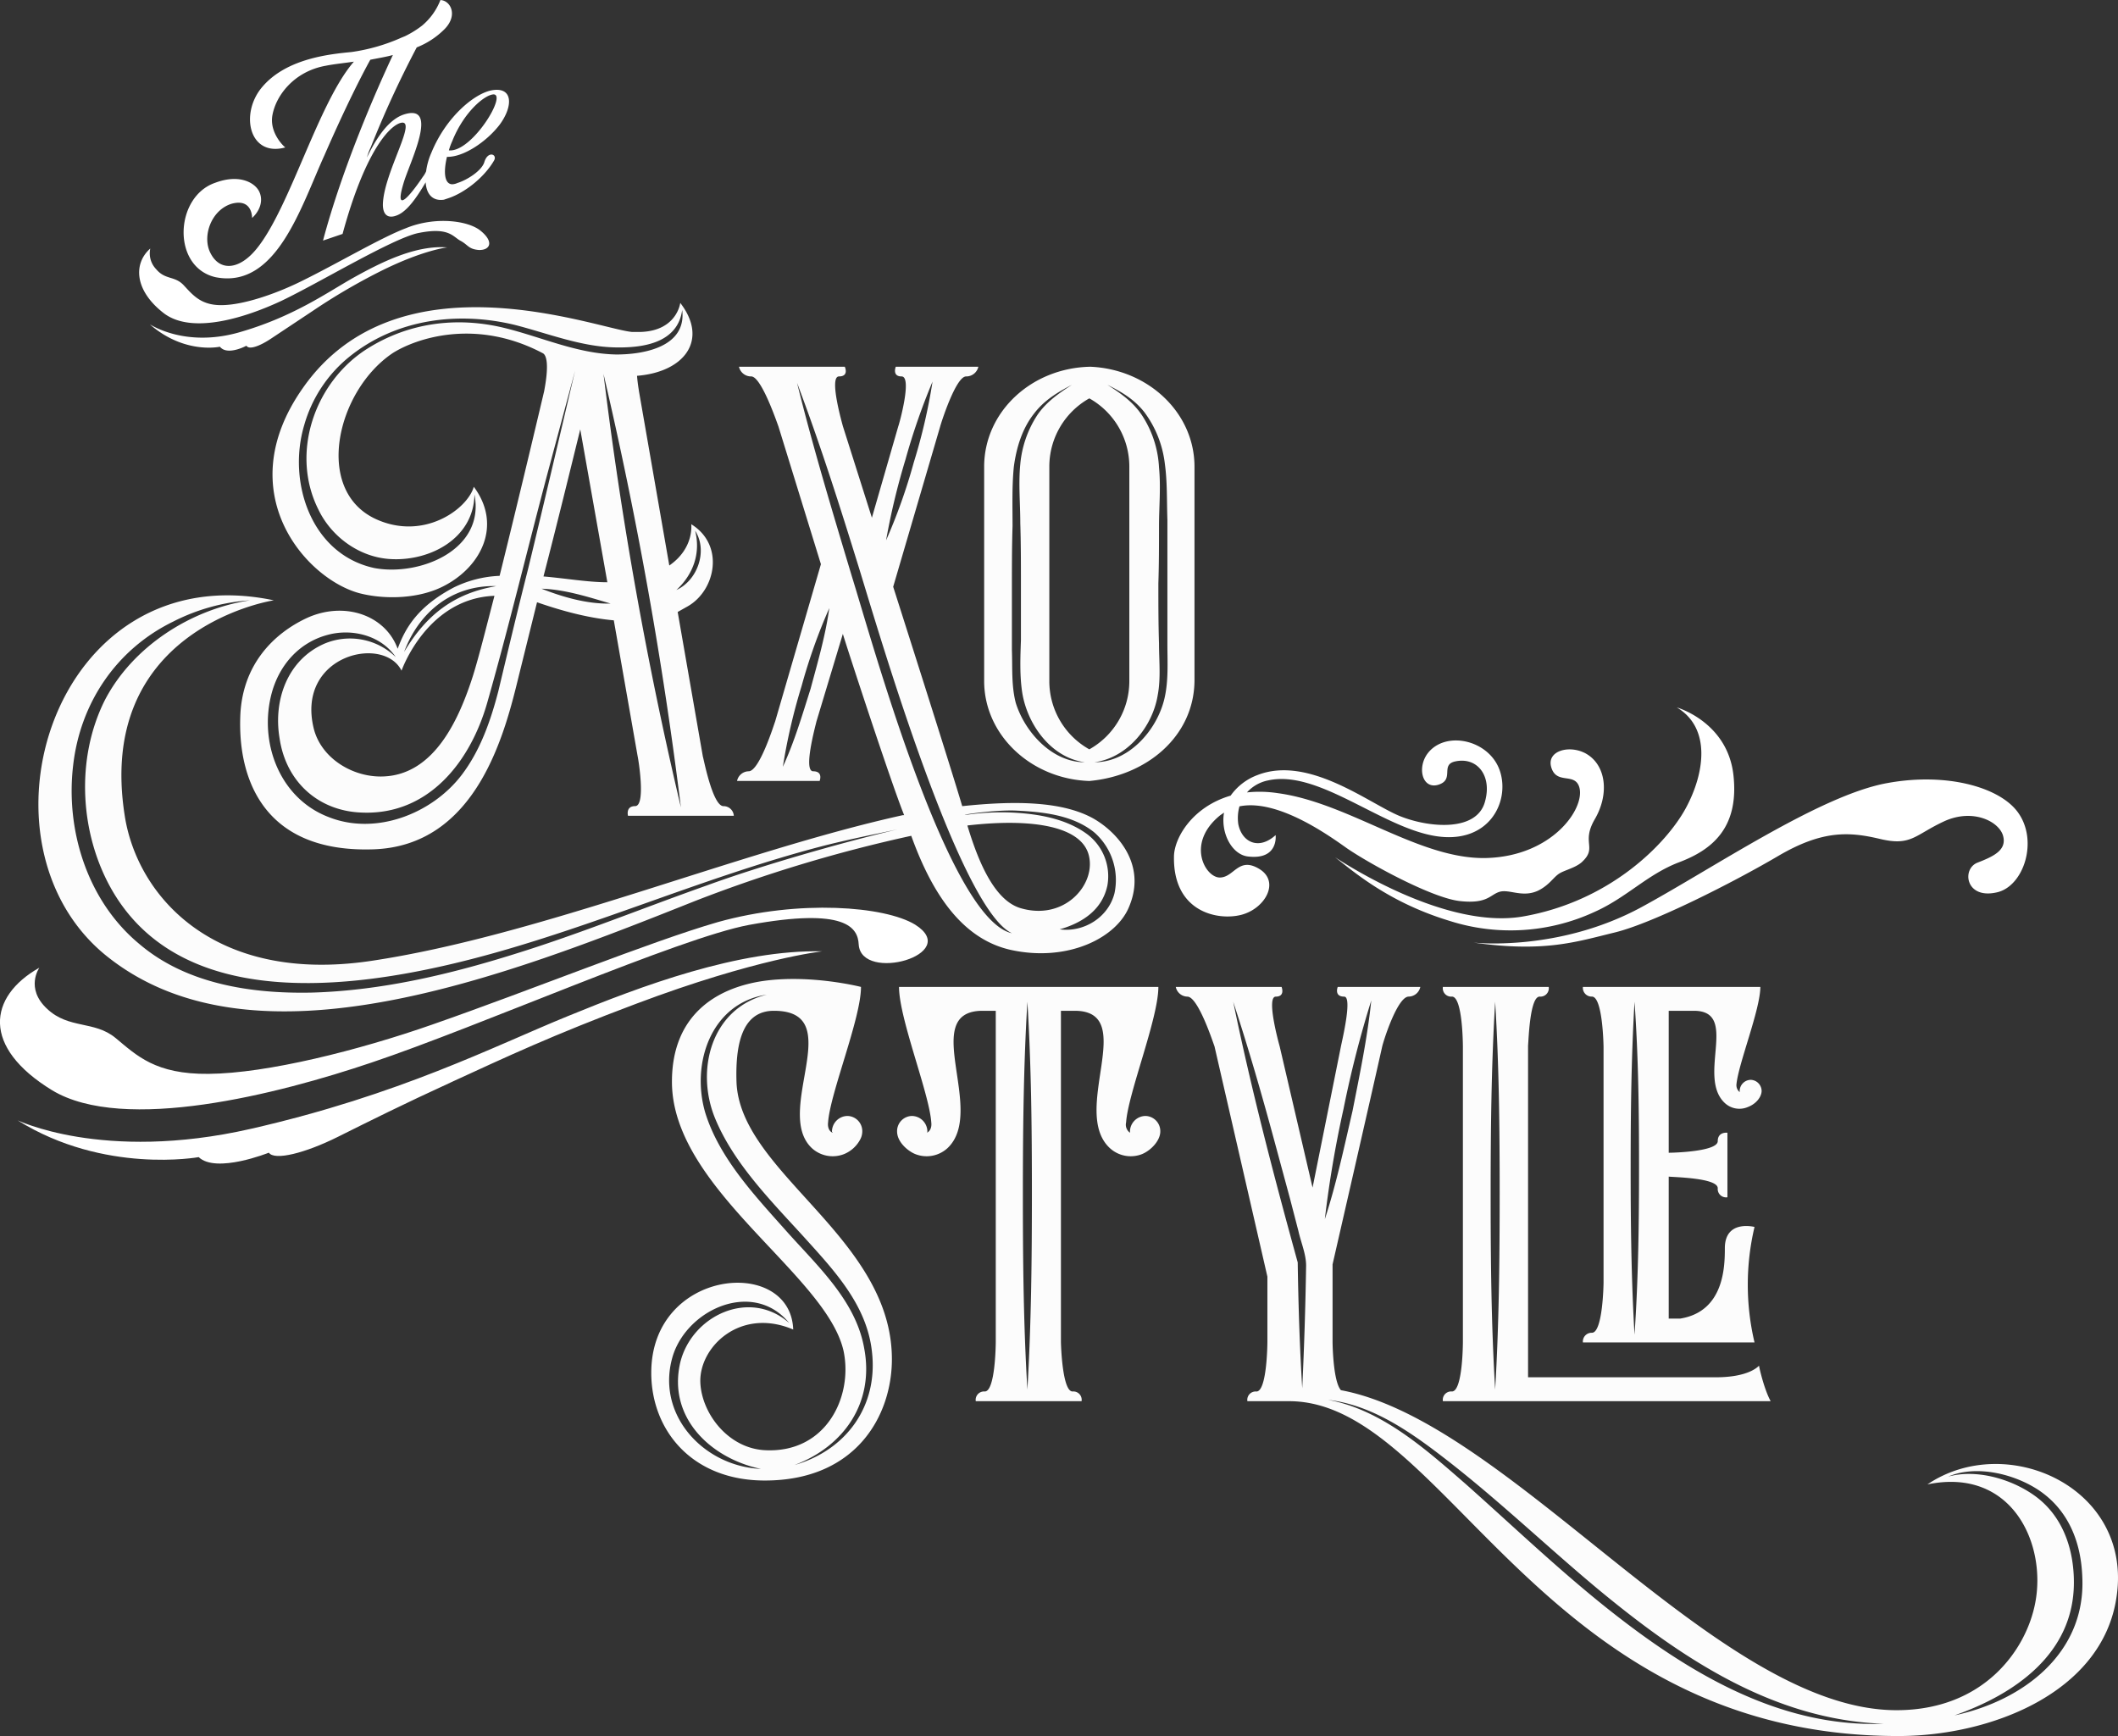 <svg id="Layer_1" data-name="Layer 1" xmlns="http://www.w3.org/2000/svg" viewBox="0 0 656.54 538.1"><rect x="0" y="0" width="656.54" height="538.1" fill="#333333" stroke="none"/><path d="M415.85-655.13h-32.8s-.8-3,2.2-3c3.4,0,1-14.6.8-15.4l-7.4-42.19c-6.8-.6-14.6-2.4-23.8-5.6l-5.6,22.6c-4.2,17.2-12.8,53.39-45.8,54-33,.8-41.2-21.4-40.6-40.79.4-16.4,10.4-26.2,20.8-31,11.6-5.2,24.2-.8,28,9.6,2.4-6.6,6.4-13.2,17.4-19a35.5,35.5,0,0,1,14.2-3.6c6.6-26.6,13.8-57.2,13.8-57.2,1.8-9.4.4-11.4-.4-11.8-20.8-11-39.4-4.6-46.6,0-17.2,11.6-24.4,42-5.6,51.2,15,7.2,28.8-2.8,30.8-9.8,8.8,11.8,2.4,24.6-9,30.6-7.8,4.2-18.6,4.4-26.4,2.4-16.6-4.4-40.4-31.2-17.6-63.6,29.6-42.4,91.2-18.4,102-17.4h2.8c11.2-.4,12.2-9,12.2-9,8.8,11.4,1.4,21.4-13.4,22.6.2,2.6.6,4.6.6,4.8l9.4,54c7.8-5.4,6.8-12.8,6.8-12.8,10.4,6.4,7.6,20.4-1,25.4l-3.2,1.8,7.8,44.79c.2.41,3,15.4,6.4,15.4A3.18,3.18,0,0,1,415.85-655.13Zm-58-105.19c-6.2,23.4-11.8,46.8-18.4,70-5.2,18.39-18.2,35-38.8,34.19-13.4-.4-23.6-9.4-25.6-23-2-11.8,2.4-24.4,14-29.4a20.37,20.37,0,0,1,22,4.2c-4.6-6.8-13.8-9-21.4-6.8-8.6,2.4-14.6,9.2-17,17.8-4.2,15.39,2.4,32.79,17.6,38.59,14.6,5.8,32-1,41.2-13,5.8-7.6,9-16.79,11.4-26,3-12.59,6-25.19,9.2-37.79,5-20.6,9.8-41.2,14.6-61.6Zm-48.6,25.6c-9.6-.6-18.2-7-22.2-15.4-8.8-17.6-1-39.6,15.2-49.8,13-8.2,28-10,42.6-6.4,11.4,2.8,22.6,8,34.6,8.2,8.6,0,21.8-2.4,20.4-13.8-1.4,10.2-12,11.8-20.8,11.6-10.6-.2-21-4.4-31.2-7-17.6-4.2-36.4-1.8-50.8,9.6a41.94,41.94,0,0,0-14.4,21.6c-5.2,17.6,2.2,40,21.8,44.2,14,2.6,34.4-5.6,31-22.8C335.25-741.12,321.65-733.92,309.25-734.72Zm32.4,11.4c-21,.8-28.8,23.2-28.8,23.2-5.6-11.2-32.8-4.8-27.2,18,2.4,9.39,12.4,15.19,21.6,14.79,16-.6,23.6-18.19,27.8-31.39C336.85-704.52,339.05-713.32,341.65-723.32Zm.6-3c-13.6-.4-24,8-28.6,20.4C320.45-717.32,329.05-724.12,342.25-726.32Zm35.4,5.4c-6.8-2-14.2-4.4-21.4-4.6C362.85-722.92,370.45-720.72,377.65-720.92Zm-1-6.6-8.4-47.4c-2.8,11.4-7.2,29.4-11.4,45.6C363.85-728.72,370.65-727.52,376.65-727.52Zm22.8,69.79a1278.06,1278.06,0,0,0-24-134.39A1227.56,1227.56,0,0,0,399.45-657.73Zm4.4-85.79c1.8,7-.6,13.6-5.8,18.4C404.65-728.12,407.85-737.32,403.85-743.52Z" transform="translate(-188.38 908)" style="fill:#fcfcfc"/><path d="M538.45-627.13c-3.8,9.8-19,17.4-36.6,13.6-15.6-3.4-24.8-18.2-31-35.4a448.94,448.94,0,0,0-67,20.2c-59.2,23.6-136.2,53.6-182,17.4-44.2-34.8-17.2-125,51.4-110.59-2.6.4-55.2,9.8-46.2,66.79,3.8,24.6,27.4,52.2,76.2,45,52.4-7.8,114.2-34,165-45.2h.4c-4.2-10.4-18.4-54-19-56.19l-8.2,27.19c-.2,1-4.2,15.4-1,15.4s2,3,2,3h-25.6a3.75,3.75,0,0,1,3.6-3c3.4,0,8-15,8.2-15.4l14.2-48.79-13.2-42.8c-.2-.4-5.2-15.4-8.4-15.4a3.83,3.83,0,0,1-3.8-3h32.8s1.4,3-1.8,3,1,14.6,1.2,15.4l9,28.4,8.2-28.4c.2-.4,4.4-15.4,1-15.4-3,0-1.8-3-1.8-3h25.6a3.83,3.83,0,0,1-3.8,3c-3.2,0-7.8,14.6-8,15.4l-14.6,49.8s18,56.39,21.4,68c17-1.8,31.2-1.4,40.6,3.8C534.65-650.13,543.84-640.13,538.45-627.13Zm-296.4-88.19c-17.6,8.6-28.8,25.2-31,44.59-2.4,20.4,4.6,42.2,20.6,55.4,14.6,12.4,34.8,15.4,53.4,15,21.4-.6,42.6-5.6,63-12,20-6.2,39.6-14.2,59.4-21.2,16.4-6,41.4-13.2,59.2-17.4-5.6,1.2-13.8,2.8-22.6,5-39.6,10.2-77,27.8-116.8,37-34.6,8-83.8,12.8-104.4-23.6-9.8-17.4-11-40.4-2-58.39,8.6-16.6,26.6-28.2,45-31A61.31,61.31,0,0,0,242.05-715.32Zm194.8,20a180.91,180.91,0,0,0-5.8,25c3.6-7.79,6-16,8.6-24.19,2.2-8.2,4.6-16.4,5.8-25A174.09,174.09,0,0,0,436.85-695.32Zm15.6-34c6.2,19.8,29.8,106.19,49.6,110.59-16.2-7.6-41-92.39-47.2-112.59-6-19.4-12.2-39-19.4-58C440.45-769.12,446.45-749.32,452.45-729.32Zm16.6-36.2a216.4,216.4,0,0,0-6,25,174.09,174.09,0,0,0,8.6-24.2,174.57,174.57,0,0,0,5.8-25A203.51,203.51,0,0,0,469.05-765.52Zm-2.4,114.59a.7.7,0,0,1,.4-.2A.7.7,0,0,0,466.65-650.93Zm67.2,19.8a19.62,19.62,0,0,0-6.2-18.8c-6.6-5.4-15.8-6.4-24-6.8-7.4-.4-20.2,1.8-15,1.2a76.59,76.59,0,0,1,13.6-.6c7.8.4,16.4,1.8,23,6.6a16.29,16.29,0,0,1,6.4,16c-1.61,7.6-7.8,11.6-14.8,13.6C524.45-618.93,532-623.73,533.85-631.13Zm-7.8-11c-1.6-9.6-17-12.4-37.8-10,3.6,12,8.6,23.2,16.4,25.6C518.05-622.53,527.65-633.33,526.05-642.13Z" transform="translate(-188.38 908)" style="fill:#fcfcfc"/><path d="M558.65-763.32v66.4c-.2,17.19-14.8,29.39-32.6,31-18-.6-32.6-14.19-32.6-31v-66.4c0-17,14.6-30.6,32.8-31h.2C544.25-793.52,558.65-780.12,558.65-763.32Zm-49.8-16.4c-3.6,4.6-5.4,10.4-6.2,16.4-.6,6-.4,12.4-.4,18.4-.2,6.4-.2,12.6-.2,18.8v19.6c.2,5.4-.2,11,1.2,16.4,2.8,9,11.2,18.39,21.4,18.39-10.4-1.39-17.8-11.6-19.4-21.59-.8-5.2-.6-10.8-.4-16.2v-17.6c0-6.2,0-12.6-.2-18.8,0-6-.6-12.2,0-18.2a33.17,33.17,0,0,1,5.4-15.4c2.8-4,6.6-6.6,10.6-9.2C516.05-786.32,512.05-783.92,508.85-779.72Zm29.6,16.4a24.23,24.23,0,0,0-12.4-21.2,24.23,24.23,0,0,0-12.4,21.2v66.4a24.22,24.22,0,0,0,12.4,21.19,24.22,24.22,0,0,0,12.4-21.19Zm4.4-15.2a32.39,32.39,0,0,1,4.8,15.4c.6,6.2,0,12.2,0,18.2s0,11.8-.2,17.8c0,6.2,0,12.4.2,18.6,0,5.2.6,10.8-.4,16-1.6,9.79-9.4,19.4-19.6,20.79,10.6,0,19.2-9.79,21.6-19.39,1.4-5.6,1-11.6,1-17.4v-38.4c-.2-5.8,0-11.6-.8-17.4a33.07,33.07,0,0,0-6.4-16c-3.2-4-7-6.2-11.4-8.4C536.05-785.92,540.05-783.12,542.85-778.52Z" transform="translate(-188.38 908)" style="fill:#fcfcfc"/><path d="M464.85-486.69c0,17.4-11,37.6-39.39,37.6-22.6,0-35.2-15.6-35.2-33.4,0-32.4,43.19-36.2,44-13.4-16.4-7-29.19,5.4-28.79,16.4.4,9.6,8.6,20.4,20,21,19,1,27.39-16.6,24.39-30.8-5.4-23.8-53.19-50.2-53.19-83.4,0-20.6,13.6-29,28-31.2,15-2.2,30.6,1.8,30.6,1.8,0,9.8-9.6,33-10.2,42-.2,1.6.4,2.8,1.4,3.2,0-.2-.2-.2-.2-.4a4.87,4.87,0,0,1,4.8-4.8,4.7,4.7,0,0,1,4.6,4.8,5.33,5.33,0,0,1-.6,2.4,9.88,9.88,0,0,1-5,4.6,9.58,9.58,0,0,1-10-1.8c-12.2-11.4,11.4-42.6-11.8-42.6-9.19,0-12,9-11.59,22C417.66-544.49,464.85-524.49,464.85-486.69Zm-67.79-1.4c-5.8,18.2,9.2,34.6,27.19,35.4-15.4-3.2-29-15.8-25-33,3.6-14.6,21.59-23,33.79-12.2C422.06-511.29,401.86-502.49,397.06-488.09Zm10-74.8c4.4,14,15.4,25.6,25,36.4s21.6,21.6,24.2,36.4c3.2,16.8-6.2,30.4-21.6,36.2,16-4.6,26-18.2,24-35.2-1.6-14.4-11.6-25-21-35.4-10.19-11.2-21.8-22.8-27.59-36.8-6.2-15-1.21-34.2,16-38.4C408.66-597.09,402.46-578.09,407.06-562.89Z" transform="translate(-188.38 908)" style="fill:#fcfcfc"/><path d="M548.05-557.29c0,2.8-2.8,5.8-5.6,7a9.58,9.58,0,0,1-10-1.8c-12.4-11.4,8.8-42.2-10.6-42.6h-4.6v102.6c0,.8.4,15.4,3.6,15.4a2.59,2.59,0,0,1,2.8,3h-32.8a2.6,2.6,0,0,1,2.8-3c3.2,0,3.4-14.2,3.4-15.4v-102.6h-4.4c-19.4.4,1.6,31.2-10.59,42.6a9.58,9.58,0,0,1-10,1.8c-2.4-1-5.6-3.8-5.6-7a4.7,4.7,0,0,1,4.6-4.8,4.86,4.86,0,0,1,4.79,4.8c0,.2,0,.2-.19.4,1-.4,1.59-1.6,1.4-3.2-.6-9-10-32.2-10-42h80.39c0,9.8-9.4,33-10,42a3.05,3.05,0,0,0,1.2,3.2v-.4a4.87,4.87,0,0,1,4.8-4.8A4.7,4.7,0,0,1,548.05-557.29Zm-42.6,20c0,20,.2,40,1.4,60,1.2-20.2,1.4-40.8,1.4-61,0-19.8-.2-39.6-1.4-59.2C505.65-577.49,505.45-557.49,505.45-537.29Z" transform="translate(-188.38 908)" style="fill:#fcfcfc"/><path d="M628.65-602.09a3.75,3.75,0,0,1-3.6,3c-3.4,0-7.6,13-8.2,15.4-3.8,17-15.4,67.6-15.4,67.6v24c0,1,.2,12.4,2.6,15,52.6,9.8,116.8,99.19,172.2,99.19,27,0,40.2-18.59,43-33.19,3.6-18.4-7.2-42.2-33.4-36.8,24.6-16.6,63.8,1,58.6,35-4.4,29.6-39,43-67.6,43-111,0-140.2-103.39-188.6-103.79h-13.2a2.59,2.59,0,0,1,2.8-3c3.2,0,3.4-14.2,3.4-15.4v-20.2l-16.4-71.4c-.2-.4-5-15.4-8.4-15.4a3.75,3.75,0,0,1-3.6-3h32.8s1.2,3-1.8,3,.8,14,1.2,15.4l10.2,43.8s6.6-32.8,8.8-43.8c.4-2,3.6-15.4,1-15.4-3.2,0-2-3-2-3Zm-38,85.4c.2,13.2.6,26,1.4,39,.6-12.6,1-25.4,1.2-38,0-3.6-1.6-7.2-2.4-10.8l-2.6-10-4.6-17c-4-14.8-8.2-29.4-13-44C576.25-570.29,583.25-543.49,590.65-516.69Zm14.2-47.6a339.23,339.23,0,0,0-5.8,34.2c3.6-11,6-22.4,8.6-33.6,2.2-11.2,4.6-22.6,5.8-34.2A331,331,0,0,0,604.85-564.29Zm38,116.4c14.4,12.8,28.2,26,43.2,38,24.8,19.8,53.4,37.39,86.2,36.2-34.4-1.21-63-20.6-88.6-41.8-15.6-13-30.4-27.2-46.6-39.8-10.8-8.4-23-17.2-37-18.8C616.65-471.09,630.45-458.69,642.85-447.89Zm175.8,3.2c9,6.2,12.6,16.6,12.6,27.2,0,22-18.2,34.6-37,41.2,21.4-4.6,40.8-19.4,39.6-43-.4-10.6-4.2-20.4-13.2-26.6-7.6-5.2-19.6-8.2-28.4-4.4C800.85-452.69,811.45-449.69,818.65-444.69Z" transform="translate(-188.38 908)" style="fill:#fcfcfc"/><path d="M733.65-484.69c0,.4,1.6,7.4,3.6,11H635.65a2.59,2.59,0,0,1,2.8-3c3.4,0,3.4-15.4,3.4-15.4v-91.4s0-15.6-3.4-15.6a2.59,2.59,0,0,1-2.8-3h32.8a2.59,2.59,0,0,1-2.8,3c-3,0-3.4,12.8-3.6,15.2v102.8h58.2C730.25-481.09,733.25-484.29,733.65-484.69Zm-83.2-52.6c0,20,.2,40,1.4,60,1.2-20.2,1.4-40.8,1.4-61,0-19.8-.2-39.6-1.4-59.2C650.65-577.49,650.45-557.49,650.45-537.29Zm35,27v-73.2s-.2-15.6-3.6-15.6a2.72,2.72,0,0,1-2.8-3h55c0,7-6.8,23.8-7.4,30.2a2.73,2.73,0,0,0,1,2.4v-.4a3.5,3.5,0,0,1,3.4-3.4,3.5,3.5,0,0,1,3.4,3.4c0,1.8-1.6,4-4.2,5a6.64,6.64,0,0,1-7.2-1.2c-8.8-8.2,4.6-28.6-9.6-28.6h-7.8v44c1.8,0,15.2-.4,15.2-3.6,0-3,3-2.6,3-2.6v20a2.59,2.59,0,0,1-3-2.8c0-3.2-13.4-3.4-15.2-3.6v44h3.6c13.6-2.2,13.8-16.2,13.8-21.8,0-9,9.2-6.6,9.2-6.6a77.79,77.79,0,0,0,0,35.8h-53.2a2.72,2.72,0,0,1,2.8-3C685.25-494.89,685.45-510.29,685.45-510.29Zm8.4-35.6c0,17.2.2,34.4,1.2,51.6,1.2-17.4,1.4-35,1.4-52.4,0-17-.2-34-1.4-50.8C694.05-580.29,693.85-563.09,693.85-545.89Z" transform="translate(-188.38 908)" style="fill:#fcfcfc"/><path d="M337.31-836.51c4.35,3.51,2.95,6.08-.46,6-3.29-.26-3.33-1.58-5.73-2.86s-3.59-4.36-13.2-2.37c-8,1.75-30.17,15.15-42.05,20.87-10.37,4.9-28,11-37,3.73-8.85-7-9.15-15.22-3.91-19.82a7.07,7.07,0,0,0,1.81,6.38c2.87,3.43,5.76,2,8.56,5s5.32,6.17,11.53,6.16c6.8.05,17.22-3.53,25.48-7.68,11-5.44,24.24-13.27,31.8-16.14C323.22-841,333.46-839.64,337.31-836.51ZM327-831.31s-7.71.82-21.2,7.65a190.14,190.14,0,0,0-20.43,12l-12.81,8.51c-3.63,2.45-7,3.67-7.79,2.31,0,0-5.89,3.22-8.23.31,0,0-10.87,2.46-21.69-6.91.31.1,10.79,7.16,27.41,2.53,17-4.83,27.46-12.4,35.66-17C306.25-826.54,317.12-832.1,327-831.31Zm-.07-28.07c-1,4.14-1,8.28,1.52,8.5a4.13,4.13,0,0,0,1.72-.4c2.83-.85,7.58-3.76,8.36-6.53,1.11-3.56,4.09-2.37,3-.44-3.07,5.32-9.18,10-14,11.63l-1.55.52c-3.62.52-5.44-1.87-5.65-5.39-2.85,4.85-5.67,8.8-8.59,10.11-3.47,1.54-4.8-.48-4.66-3.61.48-10,11.2-26.74,5.27-24.85-3.81,1.29-11.13,9.89-17.78,34.35l-6.06,2.06c6-22.6,16.58-46.73,21.66-57.52-2.27.63-4.73,1-7,1.47-2.58,4.65-7.65,14.55-14.19,29.54-7.4,16.29-15,41.62-33.83,37.85-13.61-3.2-12.62-24.92-.1-29.24,7.57-2.87,12.41,0,13.7,2.74s.26,5.87-2.22,8.15c0,0,.14-6.22-6.4-4.39-6.36,2-9.16,10.19-6.5,15.28,2.91,5.78,9,5.19,14.29-1.34,10.29-12.57,19.14-45.33,30.16-58-3.18.47-6.1.74-8.68,1.26-9.66,1.7-15.39,9-16.56,15.26-1.09,5.77,4,10.21,4,10.06-11.22,3.11-14.23-10.5-7.15-18.76,7.57-8.93,21.28-10.18,27.69-10.81a57.45,57.45,0,0,0,15.46-4.46l1.12-.46a30.26,30.26,0,0,0,5.28-3.28,19.59,19.59,0,0,0,5.66-7.91c3.12.14,5.55,4.67,1.3,9a25.21,25.21,0,0,1-8.64,5.68,316,316,0,0,0-14.27,31,17.6,17.6,0,0,0-1.17,3.13c4.2-8.74,8.12-12.26,11.51-13.35,11.16-3.53,1.61,15.14-.16,21.31-3.49,11.58,4,1,5.93-1.9a7.81,7.81,0,0,0,1.07-1.78,21.06,21.06,0,0,1,1.67-5.86c4.59-11.15,13.44-18.35,18.78-19.27,6.63-1.11,6.5,5.12,2.29,10.75C339.22-864.12,332.1-859.25,326.91-859.38Zm1.76-5.13a19.31,19.31,0,0,0-1.17,3.12c7.2.73,18.52-18.05,13.6-17.33C338.35-878.33,332.28-873.31,328.67-864.51Z" transform="translate(-188.38 908)" style="fill:#fff"/><path d="M203-595.28c6.7,6.31,14.63,3.59,21.18,9s12.31,11.32,28.87,11.14c18.09-.14,46.59-7.32,69.35-15.29,30.7-10.7,67.76-25.77,88.49-31.75,25.29-7.07,51.75-4.93,61.14.77,14.75,9.25-16.69,18.12-17.47,6.16-.25-5.19-3.94-11.57-34-6.06-21.72,4.06-83.79,31.53-117,42.66-28.91,9.78-76.81,22-99,8.61-21.93-13.38-19.89-29-4-38C200.58-608,196.07-601.7,203-595.28Zm63.13,37.18c46.24-10.55,75.33-25.59,98.28-34.94,22.75-9.32,52.9-20.66,78.87-20.08,0,0-20.32,2.17-57.75,16.27-25.91,9.72-40.46,16.57-56.64,24s-25.69,12.21-35.81,17.25-19.63,7.43-21.36,4.89c0,0-16.32,6.56-21.75,1.38,0,0-29.25,5.36-56.07-11.36C193.17-561.16,219.88-547.56,266.13-558.1Z" transform="translate(-188.38 908)" style="fill:#fff"/><path d="M583.8-649.15s1,7.82-8.66,6.62c-4.81-.61-8.42-7.1-7.34-13.59l-1.2.84C555.9-646.62,562-636,566.48-636s5.77-6.61,12.27-2.65,1.8,12.27-5.54,14.2-21.28-.85-20.92-18.16c.12-5.66,5.65-15.28,17.56-18.77a17.8,17.8,0,0,1,8.3-6.37c16-6.26,34.87,9,44.26,12.75,9,3.61,23.93,4.93,26.33-4.69,2.17-7.94-2.52-13.83-9.38-12.27-4.57,1.08,0,5.65-5.17,7.22-4.93,1.44-6.61-5.3-3.25-9.75,5.54-7.21,19.13-4.21,22.37,5.42S649.83-646,633-648.91s-36.08-20.57-51.48-17.2a12,12,0,0,0-6.61,3.73,37.49,37.49,0,0,1,9.62.24c22.13,3,43.9,20.69,64.71,20.09,20.2-.6,30.42-15.16,28.74-21.77-1.32-5-7.22-.72-8.78-6.5-1.32-4.93,5.53-6.85,10.58-4.21,6.5,3.49,7.58,12.63,2.89,20.57-4.21,7.34,1,8.66-4,13.23-1.92,1.68-5.05,2.4-6.73,3.37-1.93,1.08-3.13,3.61-6.74,5.41-4.81,2.28-8.9-.48-11.91.36s-3.72,3.85-12.38,2.89-28-11.55-35-16.36c-5.77-4.09-21.53-15.39-33.32-13a13.42,13.42,0,0,0-.36,5.53C573.34-647,578.51-644.34,583.8-649.15Zm53.88,26.58c-19-5.77-29.83-15.39-35.48-19.72,3.37,2.16,34.28,22.37,58.09,18.4,27.3-4.69,44.74-22.73,50.63-33.56s7.94-24.89-2.76-31.27c0,0,15.75,4.45,17.56,21.05s-7,23.21-16.84,26.94-16.24,10.94-26.22,15.39A62.09,62.09,0,0,1,637.68-622.57Zm169.46-8.78c-9.5,2.05-10.7-7.34-5.77-9.26s9.14-3.85,7.93-8.3-9.38-8.66-18.4-4.45-10.1,7.7-19.72,5.41-17.92-2.76-31.63,5.3-38.73,20.8-50.64,23.69-21.76,6.25-43.77,3.13c0,0,26.21,3,52-10.95,22.13-12,55.45-34.76,76.25-38.49,18.28-3.36,34.52,1.21,40.29,8.78C820.49-647.59,815.68-633,807.14-631.35Z" transform="translate(-188.38 908)" style="fill:#fff"/></svg>